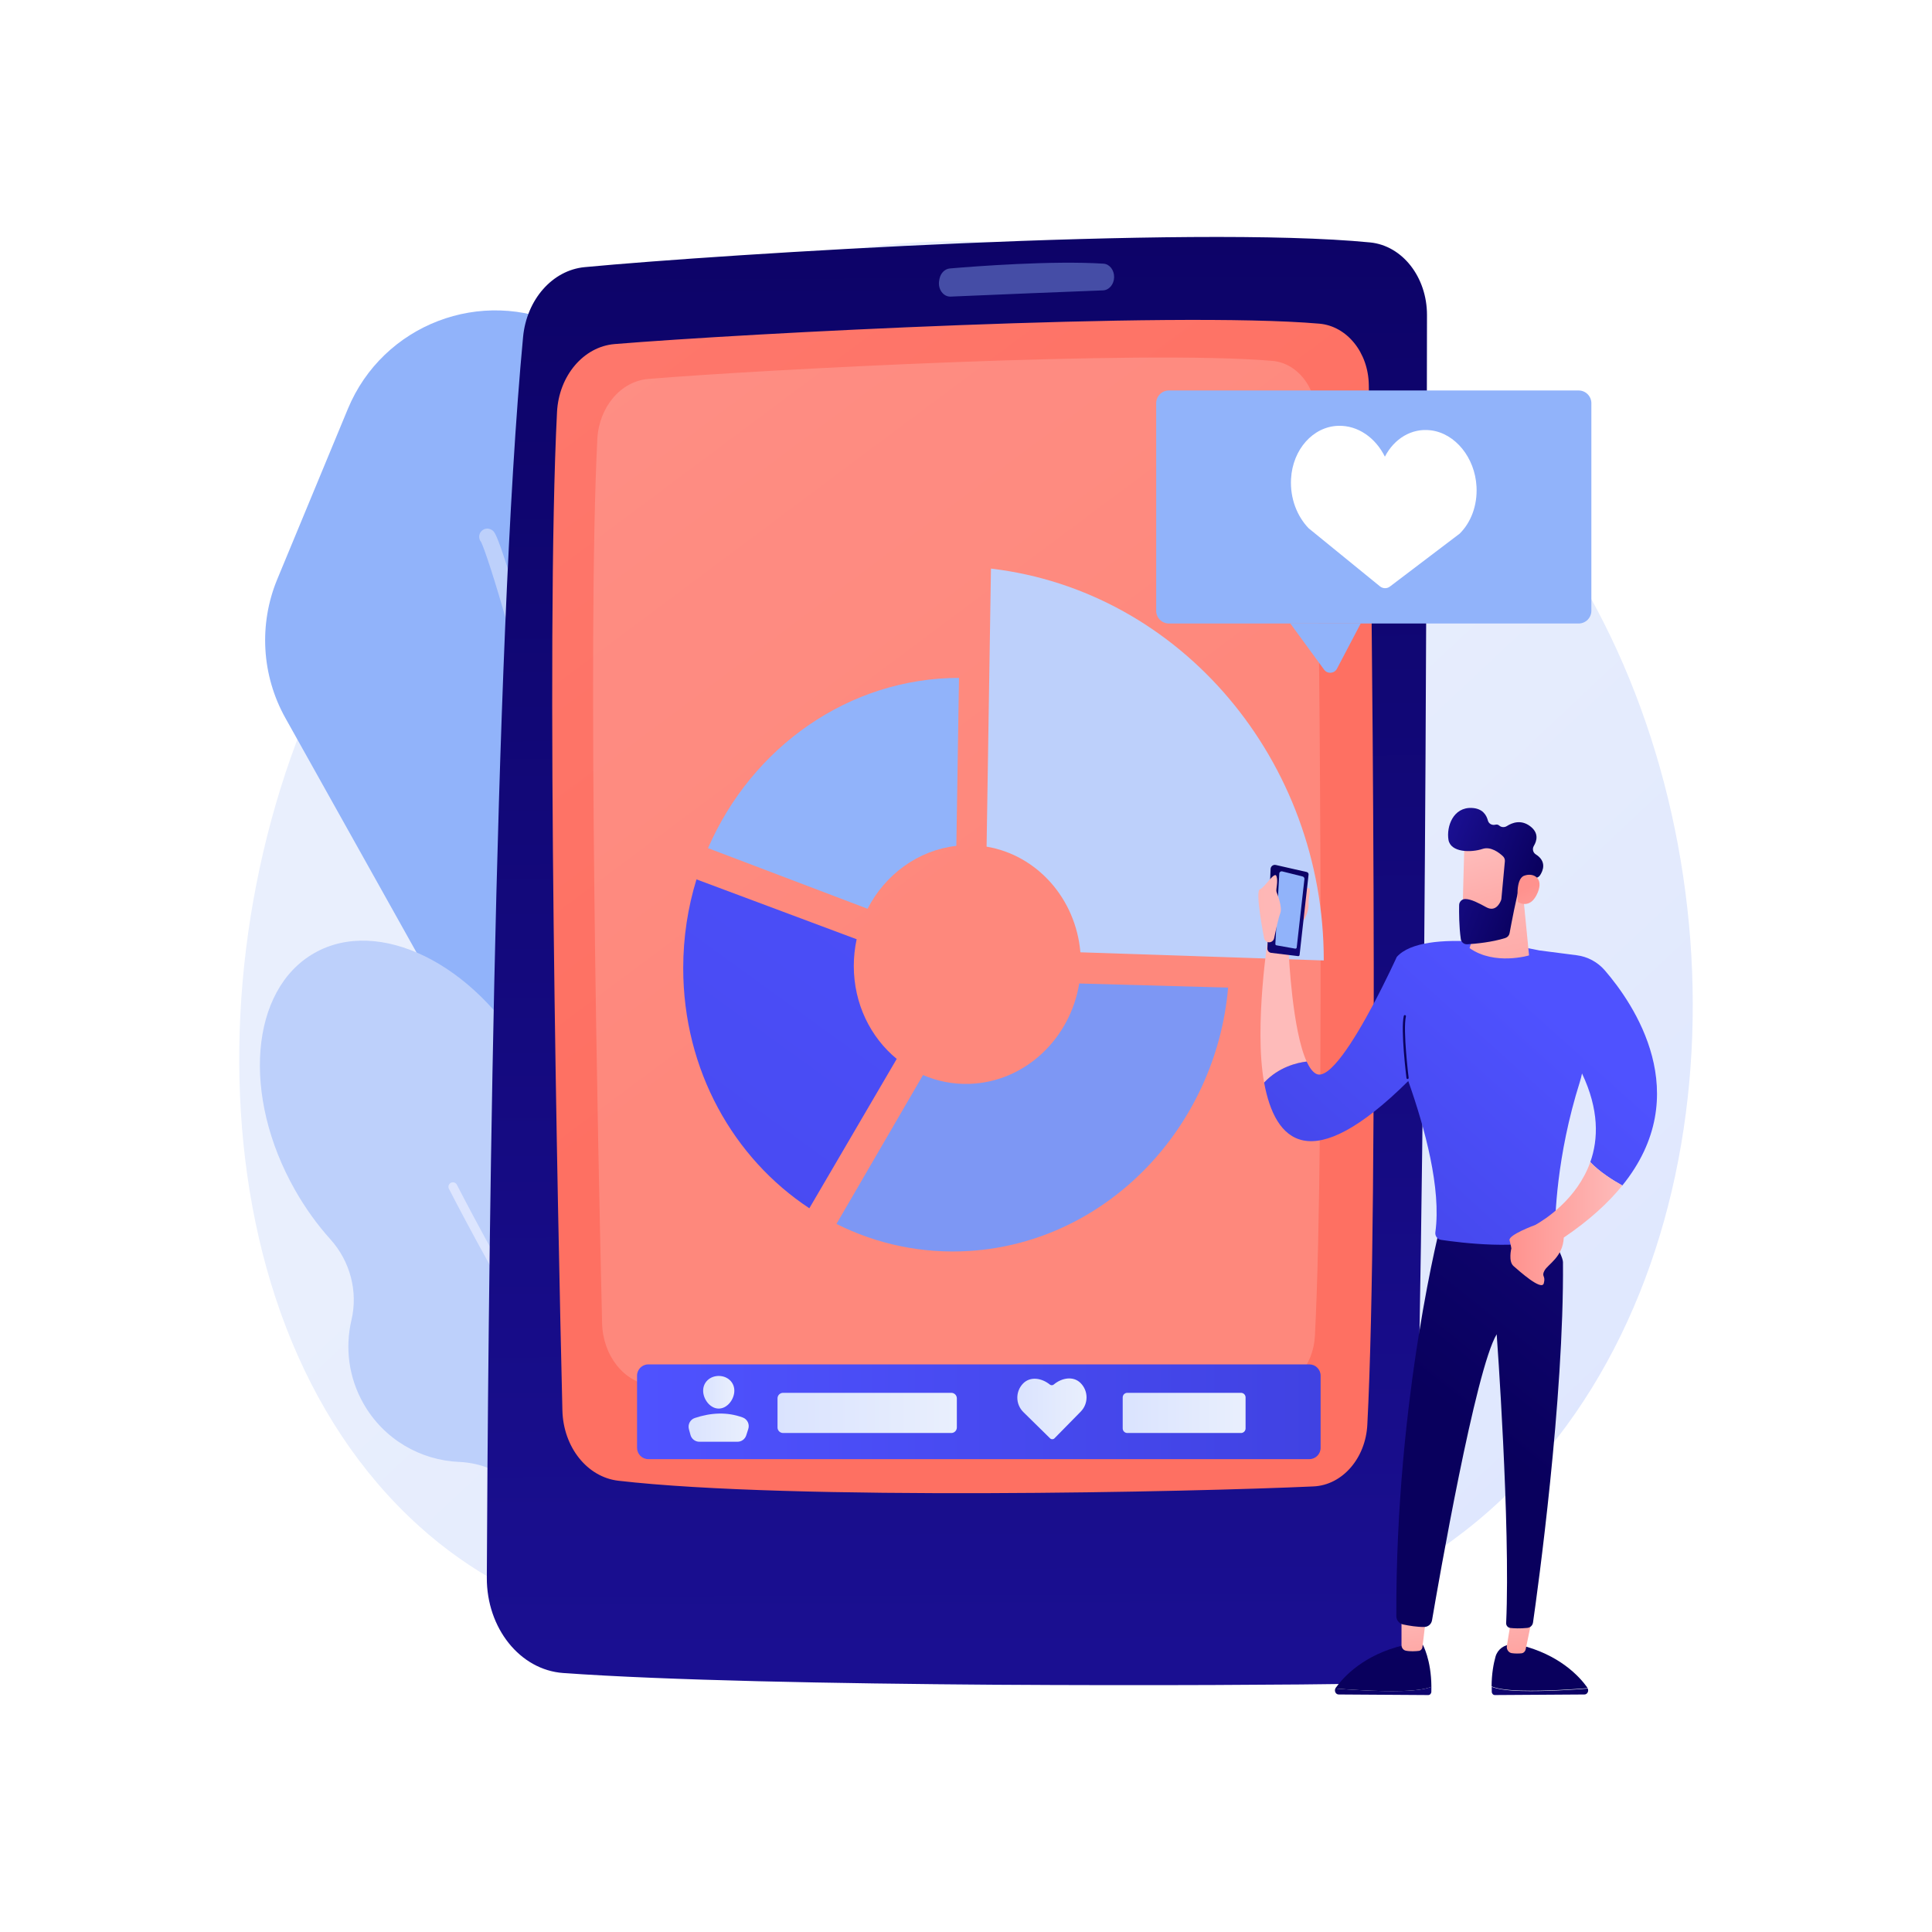 <?xml version="1.0" encoding="utf-8"?>
<!-- Generator: Adobe Illustrator 27.5.0, SVG Export Plug-In . SVG Version: 6.00 Build 0)  -->
<svg version="1.1" xmlns="http://www.w3.org/2000/svg" xmlns:xlink="http://www.w3.org/1999/xlink" x="0px" y="0px"
	 viewBox="0 0 3710 3710" style="enable-background:new 0 0 3710 3710;" xml:space="preserve">
<g id="Background">
	<g>
		<g>
			<rect style="fill:#FFFFFF;" width="3710" height="3710"/>
		</g>
	</g>
</g>
<g id="Illustration">
	<g>
		<linearGradient id="SVGID_1_" gradientUnits="userSpaceOnUse" x1="3505.68" y1="3689.076" x2="1537.628" y2="1594.054">
			<stop  offset="0" style="stop-color:#DAE3FE"/>
			<stop  offset="1" style="stop-color:#E9EFFD"/>
		</linearGradient>
		<path style="fill:url(#SVGID_1_);" d="M2914.774,2848.562c-72.652,74.888-137.659,118.909-187.431,152.142
			c-485.412,324.114-1040.29,230.696-1211.845,198.766c-276.782-51.515-510.425-87.857-711.166-269.218
			c-456.144-412.108-433.958-1271.795-85.408-1804.334c41.327-63.144,389.349-579.02,945.429-651.711
			c13.601-1.778,23.749-2.79,32.637-3.731c86.024-9.108,619.099-57.178,1053.769,306.988
			c62.221,52.128,162.352,146.155,255.206,289.561C3345.483,1591.382,3346.559,2403.495,2914.774,2848.562z"/>
		<g>
			<g>
				<path style="fill:#91B3FA;" d="M667.999,785.165l-135.516,327.022c-35.903,86.638-30.139,184.951,15.643,266.8l274.789,491.281
					c31.158,55.705,44.137,119.752,37.124,183.192l-30.571,276.538c-11.459,103.656,30.605,206.02,111.636,271.669l0,0
					c128.602,104.19,316.71,87.382,424.802-37.958l171.386-198.734c80.347-93.167,97.158-225.365,42.687-335.676l-179.647-363.812
					c-22.953-46.482-33.733-98.028-31.332-149.812l24.746-533.76c5.705-123.051-62.854-237.547-174.017-290.619l-136.77-65.296
					C924.582,550.389,735.185,623.036,667.999,785.165z"/>
				<g>
					<path style="fill:#BDD0FB;" d="M1181.164,2737.331c-0.848,0.093-1.713,0.117-2.592,0.068c-8.627-0.485-15.229-7.87-14.744-16.5
						c44.956-801.359-218.091-1638.393-240.061-1680.208c-4.226-5.086-4.901-12.511-1.163-18.39
						c4.631-7.289,14.301-9.45,21.598-4.811c4.652,2.957,7.724,4.909,22.938,50.016c7.013,20.791,18.663,57.128,34.338,112.182
						c23.551,82.705,58.992,217.615,94.096,390.656c58.661,289.145,123.538,723.771,99.498,1152.311
						C1194.635,2730.403,1188.633,2736.517,1181.164,2737.331z M927.379,1043.877c0.011,0.007,0.024,0.015,0.036,0.023
						C927.403,1043.892,927.39,1043.884,927.379,1043.877z M927.349,1043.858l0.006,0.004L927.349,1043.858z"/>
				</g>
			</g>
			<g>
				<path style="fill:#BDD0FB;" d="M1179.079,2384.992c-56.737-27.17-94.476-82.445-99.337-145.165
					c-5.19-66.958-27.03-139.295-66.23-208.371c-102.873-181.278-286.334-271.446-409.772-201.396
					c-123.438,70.049-140.11,273.79-37.236,455.069c19.969,35.189,42.976,66.944,67.992,94.758
					c37.933,42.178,53.326,99.98,40.358,155.206c-12.317,52.456-5.662,109.511,23.029,160.07
					c39.175,69.034,109.815,109.006,183.675,112.132c43.751,1.852,85.13,19.771,116.063,50.766
					c87.771,87.948,204.757,119.822,292.54,70.007c112.505-63.845,134.429-237.684,48.969-388.278
					C1298.388,2467.995,1240.595,2414.453,1179.079,2384.992z"/>
				
					<linearGradient id="SVGID_00000036941740077651571480000005542985325781165704_" gradientUnits="userSpaceOnUse" x1="1144.076" y1="2711.472" x2="1705.441" y2="1975.311">
					<stop  offset="0" style="stop-color:#DAE3FE"/>
					<stop  offset="1" style="stop-color:#E9EFFD"/>
				</linearGradient>
				<path style="fill:url(#SVGID_00000036941740077651571480000005542985325781165704_);" d="M1439.338,3129.04
					c-2.96,1.335-6.553,0.921-9.161-1.352c-128.876-112.296-276.532-336.152-377.706-504.17
					c-109.435-181.735-189.604-339.122-190.4-340.69c-2.145-4.221-0.463-9.38,3.758-11.524c4.205-2.14,9.381-0.463,11.525,3.758
					c3.175,6.249,320.325,627.301,564.085,839.703c3.57,3.11,3.941,8.524,0.832,12.093
					C1441.433,3127.817,1440.429,3128.548,1439.338,3129.04z"/>
			</g>
		</g>
		<g>
			<g>
				
					<linearGradient id="SVGID_00000143607064657376604340000001504824025552852917_" gradientUnits="userSpaceOnUse" x1="1829.389" y1="-270.641" x2="1842.836" y2="3178.242">
					<stop  offset="0" style="stop-color:#09005D"/>
					<stop  offset="1" style="stop-color:#1A0F91"/>
				</linearGradient>
				<path style="fill:url(#SVGID_00000143607064657376604340000001504824025552852917_);" d="M2740.229,604.99
					c-0.42,445.214-3.822,1980.874-30.465,2524.502c-2.823,57.591-43.336,102.97-92.636,103.766
					c-243.835,3.932-1137.487,7.8-1535.548-20.581c-82.91-5.912-147.174-86.023-146.745-183.224
					c2.059-467.272,12.876-1781.418,69.623-2382.282c6.802-71.992,56.451-128.345,118.161-134.184
					c266.009-25.176,1164.66-81.22,1508.357-47.461C2692.961,471.615,2740.298,532.189,2740.229,604.99z"/>
				
					<linearGradient id="SVGID_00000013876441129552574270000005650275114040407705_" gradientUnits="userSpaceOnUse" x1="-1814.412" y1="-3042.706" x2="-5504.153" y2="1677.382" gradientTransform="matrix(-1 -0.022 -0.022 1 -3617.157 -79.367)">
					<stop  offset="0" style="stop-color:#FF928E"/>
					<stop  offset="1" style="stop-color:#FE7062"/>
				</linearGradient>
				<path style="fill:url(#SVGID_00000013876441129552574270000005650275114040407705_);" d="M2628.499,739.113
					c5.162,359.475,20.07,1555.311-2.84,1996.876c-3.348,64.542-48.015,115.799-103.244,118.354
					c-227.394,10.517-1002.792,27.64-1335.126-10.93c-59.842-6.946-105.644-64.721-107.325-135.07
					c-8.763-366.814-32.585-1480.528-10.329-1917.154c3.552-69.655,50.962-125.552,110.473-130.476
					c246.204-20.361,1070.705-63.525,1353.3-39.197C2586.458,626.085,2627.607,676.879,2628.499,739.113z"/>
				<g style="opacity:0.17;">
					<path style="fill:#FFFFFF;" d="M2527.505,797.118c4.572,318.33,17.774,1377.294-2.515,1768.32
						c-2.965,57.155-42.52,102.545-91.428,104.807c-201.367,9.314-888.015,24.477-1182.311-9.679
						c-52.993-6.15-93.553-57.313-95.04-119.61c-7.761-324.83-28.856-1311.07-9.147-1697.722
						c3.145-61.682,45.128-111.182,97.828-115.542c218.025-18.03,948.156-56.253,1198.406-34.711
						C2490.276,697.026,2526.716,742.007,2527.505,797.118z"/>
				</g>
				<path style="opacity:0.42;fill:#91B3FA;" d="M2139.437,532.44L2139.437,532.44c-0.302,13.655-9.648,24.716-21.32,25.17
					c-57.622,2.25-219.945,8.638-292.498,11.949c-14.304,0.655-25.183-14.614-22.112-30.99l0.525-2.794
					c2.098-11.172,10.235-19.437,19.979-20.265c49.087-4.165,197.172-15.45,294.983-9.193
					C2130.743,507.069,2139.742,518.674,2139.437,532.44z"/>
			</g>
		</g>
		<g>
			<g>
				<path style="fill:#91B3FA;" d="M1665.979,1745.093c33.959-65.966,97.124-112.473,170.492-120.78l5.097-322.576
					c-210.82,0.224-397.074,131.845-481.957,326.958L1665.979,1745.093z"/>
				<path style="fill:#7D97F4;" d="M2072.398,1888.578c-17.254,105.913-104.029,189.141-210.392,192.752
					c-31.726,1.077-62.044-5.031-89.558-16.97l-166.22,285.945c77.278,38.752,164.542,57.72,255.778,51.873
					c265.078-16.988,473.229-238.753,496.333-505.66L2072.398,1888.578z"/>
				
					<linearGradient id="SVGID_00000096759931267721065040000008820894369026943130_" gradientUnits="userSpaceOnUse" x1="2148.571" y1="1032.521" x2="278.859" y2="3618.295">
					<stop  offset="0" style="stop-color:#4F52FF"/>
					<stop  offset="1" style="stop-color:#4042E2"/>
				</linearGradient>
				<path style="fill:url(#SVGID_00000096759931267721065040000008820894369026943130_);" d="M1554.17,2320.213l167.79-286.815
					c-50.175-41.323-82.428-105.603-82.428-178.48c0-17.608,1.902-34.775,5.479-51.296l-307.57-114.972
					c-16.534,53.784-25.461,111.027-25.461,170.34C1311.98,2055.395,1409.025,2224.519,1554.17,2320.213z"/>
			</g>
			<g>
				<path style="fill:#BDD0FB;" d="M1894.538,1625.822c96.845,16.198,171.275,99.758,180.115,202.875l467.358,15.662
					c0-0.22,0.003-0.439,0.003-0.659c0-381.385-273.035-708.616-639.086-751.833L1894.538,1625.822z"/>
			</g>
		</g>
		<g>
			<g>
				<path style="fill:#91B3FA;" d="M3031.412,1197.319h-786.732c-13.514,0-24.469-10.955-24.469-24.469V774.295
					c0-13.514,10.955-24.469,24.469-24.469h786.732c13.514,0,24.469,10.955,24.469,24.469v398.555
					C3055.881,1186.364,3044.926,1197.319,3031.412,1197.319z"/>
				<path style="fill:#91B3FA;" d="M2477.673,1197.121l65.009,88.835c6.373,8.709,19.669,7.72,24.684-1.835l45.662-86.999H2477.673z
					"/>
			</g>
			<path style="fill:#FFFFFF;" d="M2835.33,934.388c-2.958-55.508-40.679-102.143-87.657-108.048
				c-37.363-4.695-70.608,16.424-88.305,50.595c-17.739-35.851-51.292-60.295-89.362-59.258
				c-48.416,1.32-87.744,45.28-90.844,101.849c-2.049,37.379,11.515,71.734,33.785,94.894l136.668,111.317
				c5.903,4.808,13.602,5.025,19.494,0.554l133.866-101.565C2824.334,1003.61,2837.284,971.042,2835.33,934.388z"/>
		</g>
		<g>
			
				<linearGradient id="SVGID_00000132072797697468712750000003910250156243765148_" gradientUnits="userSpaceOnUse" x1="1223.312" y1="2710.991" x2="2535.959" y2="2710.991">
				<stop  offset="0" style="stop-color:#4F52FF"/>
				<stop  offset="1" style="stop-color:#4042E2"/>
			</linearGradient>
			<path style="fill:url(#SVGID_00000132072797697468712750000003910250156243765148_);" d="M2514.354,2801.954H1244.918
				c-11.932,0-21.605-9.673-21.605-21.606v-138.714c0-11.932,9.673-21.606,21.605-21.606h1269.436
				c11.932,0,21.605,9.673,21.605,21.606v138.714C2535.959,2792.28,2526.286,2801.954,2514.354,2801.954z"/>
			<g>
				
					<linearGradient id="SVGID_00000036212687276404094610000004302495584202532493_" gradientUnits="userSpaceOnUse" x1="1350.229" y1="2673.548" x2="1410.138" y2="2673.548">
					<stop  offset="0" style="stop-color:#DAE3FE"/>
					<stop  offset="1" style="stop-color:#E9EFFD"/>
				</linearGradient>
				<path style="fill:url(#SVGID_00000036212687276404094610000004302495584202532493_);" d="M1410.138,2670.486
					c0,16.544-13.411,34.404-29.955,34.404c-16.544,0-29.955-17.86-29.955-34.404c0-16.543,13.411-28.28,29.955-28.28
					C1396.727,2642.206,1410.138,2653.942,1410.138,2670.486z"/>
				
					<linearGradient id="SVGID_00000029764390556555396730000002791116613311036297_" gradientUnits="userSpaceOnUse" x1="1322.273" y1="2741.513" x2="1437.775" y2="2741.513">
					<stop  offset="0" style="stop-color:#DAE3FE"/>
					<stop  offset="1" style="stop-color:#E9EFFD"/>
				</linearGradient>
				<path style="fill:url(#SVGID_00000029764390556555396730000002791116613311036297_);" d="M1343.009,2768.584h73.125
					c7.698,0,14.513-4.975,16.858-12.307l3.935-12.298c2.881-9.005-1.803-18.754-10.682-22.001
					c-29.759-10.881-60.531-9.485-92.054,1.004c-8.831,2.938-13.731,12.384-11.295,21.367l3.03,11.169
					C1328.018,2763.23,1335.018,2768.584,1343.009,2768.584z"/>
			</g>
			
				<linearGradient id="SVGID_00000013180649487538934670000011038181304426519453_" gradientUnits="userSpaceOnUse" x1="1953.559" y1="2705.395" x2="2086.483" y2="2705.395">
				<stop  offset="0" style="stop-color:#DAE3FE"/>
				<stop  offset="1" style="stop-color:#E9EFFD"/>
			</linearGradient>
			<path style="fill:url(#SVGID_00000013180649487538934670000011038181304426519453_);" d="M2074.842,2655.65
				c-14.126-13.884-36.157-9.708-51.325,3.026c-2.174,1.825-5.325,1.846-7.529,0.059c-15.37-12.465-37.378-16.26-51.261-2.137
				c-15.073,15.336-14.861,39.985,0.474,55.058l51.311,50.435c2.331,2.291,6.079,2.258,8.37-0.073l50.435-51.311
				C2090.389,2695.373,2090.177,2670.723,2074.842,2655.65z"/>
			
				<linearGradient id="SVGID_00000128457228572993945160000003812313423765548721_" gradientUnits="userSpaceOnUse" x1="1493.057" y1="2713.202" x2="1837.42" y2="2713.202">
				<stop  offset="0" style="stop-color:#DAE3FE"/>
				<stop  offset="1" style="stop-color:#E9EFFD"/>
			</linearGradient>
			<path style="fill:url(#SVGID_00000128457228572993945160000003812313423765548721_);" d="M1826.805,2751.777h-323.133
				c-5.838,0-10.615-4.777-10.615-10.615v-55.92c0-5.838,4.777-10.615,10.615-10.615h323.133c5.838,0,10.615,4.777,10.615,10.615
				v55.92C1837.42,2747,1832.643,2751.777,1826.805,2751.777z"/>
			
				<linearGradient id="SVGID_00000013152072139268153840000005392152896679855532_" gradientUnits="userSpaceOnUse" x1="2155.918" y1="2713.202" x2="2391.871" y2="2713.202">
				<stop  offset="0" style="stop-color:#DAE3FE"/>
				<stop  offset="1" style="stop-color:#E9EFFD"/>
			</linearGradient>
			<path style="fill:url(#SVGID_00000013152072139268153840000005392152896679855532_);" d="M2383.085,2751.777h-218.381
				c-4.833,0-8.787-3.954-8.787-8.787v-59.576c0-4.833,3.954-8.787,8.787-8.787h218.381c4.833,0,8.786,3.954,8.786,8.787v59.576
				C2391.871,2747.823,2387.917,2751.777,2383.085,2751.777z"/>
		</g>
		<g>
			
				<linearGradient id="SVGID_00000026150669658491405160000005040518363827812019_" gradientUnits="userSpaceOnUse" x1="5933.463" y1="1714.687" x2="5869.975" y2="1804.261" gradientTransform="matrix(-1 0 0 1 8418.64 0)">
				<stop  offset="0" style="stop-color:#FEBBBA"/>
				<stop  offset="1" style="stop-color:#FF928E"/>
			</linearGradient>
			<path style="fill:url(#SVGID_00000026150669658491405160000005040518363827812019_);" d="M2504.91,1765.005
				c0,0,8.917-16.13,7.96-29.106c-0.959-12.976,7.127-32.034-1.478-30.623s-10.38,0.26-12.717,15.831
				C2496.339,1736.678,2475.331,1794.11,2504.91,1765.005z"/>
			<g>
				
					<linearGradient id="SVGID_00000103245598933823375420000012082362575826222499_" gradientUnits="userSpaceOnUse" x1="-5721.007" y1="3153.66" x2="-6187.1" y2="3519.637" gradientTransform="matrix(1 0 0 1 8793.969 0)">
					<stop  offset="0" style="stop-color:#09005D"/>
					<stop  offset="1" style="stop-color:#1A0F91"/>
				</linearGradient>
				<path style="fill:url(#SVGID_00000103245598933823375420000012082362575826222499_);" d="M2920.454,3247.127
					c-31.344-0.877-47.555-4.568-55.936-7.994c-0.02,3.116-0.001,6.289,0.099,9.574c0.108,3.51,2.708,6.313,5.906,6.293
					l172.096-1.111c5.492-0.035,8.701-6.405,6.322-11.44C3026.376,3244.312,2968.906,3248.482,2920.454,3247.127z"/>
				
					<linearGradient id="SVGID_00000087410203336693882280000011893590771470633388_" gradientUnits="userSpaceOnUse" x1="2953.73" y1="3181.989" x2="2906.67" y2="2193.717">
					<stop  offset="0" style="stop-color:#09005D"/>
					<stop  offset="1" style="stop-color:#1A0F91"/>
				</linearGradient>
				<path style="fill:url(#SVGID_00000087410203336693882280000011893590771470633388_);" d="M2871.862,3181.141
					c3.941-13.994,16.863-23.488,31.393-23.03l14.372,0.455c76.491,18.341,115.2,60.628,130.399,81.865
					c0.295,0.413,0.474,0.86,0.681,1.298c-22.565,1.864-80.035,6.034-128.486,4.679c-31.343-0.878-47.555-4.569-55.937-7.995
					C2864.428,3213.945,2868.04,3194.715,2871.862,3181.141z"/>
			</g>
			
				<linearGradient id="SVGID_00000179646657270943114570000001174294308600734119_" gradientUnits="userSpaceOnUse" x1="5510.494" y1="3053.497" x2="5486.021" y2="3267.077" gradientTransform="matrix(-1 0 0 1 8418.64 0)">
				<stop  offset="0" style="stop-color:#FEBBBA"/>
				<stop  offset="1" style="stop-color:#FF928E"/>
			</linearGradient>
			<path style="fill:url(#SVGID_00000179646657270943114570000001174294308600734119_);" d="M2941.793,3109.19l-12.021,57.863
				c-0.88,4.24-4.138,7.415-8.084,7.786c-4.83,0.453-11.706,0.719-18.622-0.297c-6.201-0.91-10.52-7.212-9.419-13.975l8.355-51.377
				H2941.793z"/>
			<g>
				
					<linearGradient id="SVGID_00000120539055217085171940000018405101201997194121_" gradientUnits="userSpaceOnUse" x1="5878.398" y1="3153.66" x2="5412.306" y2="3519.636" gradientTransform="matrix(-1 0 0 1 8418.64 0)">
					<stop  offset="0" style="stop-color:#09005D"/>
					<stop  offset="1" style="stop-color:#1A0F91"/>
				</linearGradient>
				<path style="fill:url(#SVGID_00000120539055217085171940000018405101201997194121_);" d="M2692.75,3247.127
					c31.344-0.877,47.555-4.568,55.937-7.994c0.02,3.116,0.001,6.289-0.099,9.574c-0.109,3.51-2.708,6.313-5.907,6.293
					l-172.095-1.111c-5.492-0.035-8.702-6.405-6.322-11.44C2586.829,3244.312,2644.298,3248.482,2692.75,3247.127z"/>
				
					<linearGradient id="SVGID_00000005262357549863975180000014182143748830058923_" gradientUnits="userSpaceOnUse" x1="2654.464" y1="3196.24" x2="2607.403" y2="2207.964">
					<stop  offset="0" style="stop-color:#09005D"/>
					<stop  offset="1" style="stop-color:#1A0F91"/>
				</linearGradient>
				<path style="fill:url(#SVGID_00000005262357549863975180000014182143748830058923_);" d="M2564.264,3242.448
					c0.208-0.439,0.385-0.886,0.681-1.298c15.198-21.236,53.908-63.524,130.399-81.865l36.694-1.158c0,0,16.34,28.399,16.648,81.005
					c-8.381,3.426-24.593,7.117-55.937,7.994C2644.298,3248.482,2586.829,3244.312,2564.264,3242.448z"/>
			</g>
			
				<linearGradient id="SVGID_00000183959557641416848090000004641951885663776699_" gradientUnits="userSpaceOnUse" x1="5709.841" y1="3076.339" x2="5685.368" y2="3289.918" gradientTransform="matrix(-1 0 0 1 8418.64 0)">
				<stop  offset="0" style="stop-color:#FEBBBA"/>
				<stop  offset="1" style="stop-color:#FF928E"/>
			</linearGradient>
			<path style="fill:url(#SVGID_00000183959557641416848090000004641951885663776699_);" d="M2738.843,3102.515
				c-0.407,2.736-5.437,44.307-7.385,60.426c-0.463,3.83-3.236,6.794-6.735,7.211c-6.248,0.746-16.359,1.425-25.205-0.388
				c-4.772-0.977-8.227-5.562-8.227-10.892v-65.255L2738.843,3102.515z"/>
			
				<linearGradient id="SVGID_00000065771173815877178030000003459598341310803119_" gradientUnits="userSpaceOnUse" x1="2838.47" y1="2753.284" x2="3564.549" y2="1838.962">
				<stop  offset="0" style="stop-color:#09005D"/>
				<stop  offset="1" style="stop-color:#1A0F91"/>
			</linearGradient>
			<path style="fill:url(#SVGID_00000065771173815877178030000003459598341310803119_);" d="M2768.283,2343.863
				c0,0-88.505,336.351-86.906,759.615c0.029,7.717,5.448,14.377,12.999,15.968c11.128,2.343,27.486,5.126,41.028,4.747
				c7.229-0.203,13.272-5.564,14.488-12.693c12.41-72.775,83.627-482.755,124.204-549.314c0,0,26.696,365.147,18.162,554.587
				c-0.212,4.711,3.237,8.797,7.921,9.338c7.106,0.822,18.472,1.446,32.938-0.091c5.492-0.583,9.922-4.734,10.706-10.2
				c8.839-61.591,59.717-428.209,57.554-692.306c-0.122-14.893-39.386-79.649-39.386-79.649H2768.283z"/>
			
				<linearGradient id="SVGID_00000118359260166709923410000016257365045831390123_" gradientUnits="userSpaceOnUse" x1="5373.207" y1="1967.865" x2="5459.02" y2="1721.496" gradientTransform="matrix(-1 0 0 1 8418.64 0)">
				<stop  offset="0" style="stop-color:#53D8FF"/>
				<stop  offset="1" style="stop-color:#3840F7"/>
			</linearGradient>
			<path style="fill:url(#SVGID_00000118359260166709923410000016257365045831390123_);" d="M3044.175,2051.337
				c24.057-65.839,15.329-145.341,15.239-146.136l-6.628,0.758c0.087,0.78,8.629,78.758-14.881,143.088L3044.175,2051.337z"/>
			<g>
				
					<linearGradient id="SVGID_00000130604843957502139510000010200806590716529843_" gradientUnits="userSpaceOnUse" x1="2517.548" y1="1874.064" x2="2967.986" y2="1457.241">
					<stop  offset="0" style="stop-color:#FEBBBA"/>
					<stop  offset="1" style="stop-color:#FF928E"/>
				</linearGradient>
				<path style="fill:url(#SVGID_00000130604843957502139510000010200806590716529843_);" d="M2427.49,2078.878
					c-19.862-108.057,8.641-286.144,8.641-286.144l38.823,40.235c0,0,6.556,145.376,34.195,205.538
					C2490.958,2040.675,2455.693,2048.797,2427.49,2078.878z"/>
				
					<linearGradient id="SVGID_00000180332739402557825480000006798369273583668103_" gradientUnits="userSpaceOnUse" x1="2980.63" y1="1944.677" x2="2448.829" y2="2536.967">
					<stop  offset="0" style="stop-color:#4F52FF"/>
					<stop  offset="1" style="stop-color:#4042E2"/>
				</linearGradient>
				<path style="fill:url(#SVGID_00000180332739402557825480000006798369273583668103_);" d="M2509.149,2038.507
					c5.217,11.356,11.183,19.689,18,23.421c24.956,13.703,73.372-64.485,109.455-132.251c25.951-48.706,45.55-92.014,45.55-92.014
					c25.952-29.316,90.23-33.344,150.023-29.607c62.243,3.862,119.545,16.112,123.698,17.025c0.166,0.042,0.249,0.042,0.249,0.042
					c28.651,3.778,53.523,6.934,71.503,9.218c21.011,2.657,40.236,13.037,54.105,29.066
					c54.934,63.572,175.517,237.678,33.592,413.113c-18.145-10.09-43.972-26.244-61.495-44.97
					c15.696-44.263,16.982-100.819-15.904-170.203c-1.121,5.523-2.533,10.963-4.194,16.319
					c-45.384,143.669-47.792,263.256-47.668,290.785c0,3.78-2.243,7.142-5.73,8.512c-59.668,23.917-174.605,9.675-213.137,3.944
					c-7.101-1.037-11.835-7.639-10.88-14.74c11.502-83.336-19.89-199.352-52.028-290.246
					c-188.596,186.895-255.957,116.329-276.796,2.957C2455.693,2048.797,2490.958,2040.675,2509.149,2038.507z"/>
			</g>
			
				<linearGradient id="SVGID_00000040554810058087408440000009653809169096873097_" gradientUnits="userSpaceOnUse" x1="5303.303" y1="2349.688" x2="5519.979" y2="2349.688" gradientTransform="matrix(-1 0 0 1 8418.64 0)">
				<stop  offset="0" style="stop-color:#FEBBBA"/>
				<stop  offset="1" style="stop-color:#FF928E"/>
			</linearGradient>
			<path style="fill:url(#SVGID_00000040554810058087408440000009653809169096873097_);" d="M2948.412,2352.147
				c16.379-9.189,79.902-48.639,105.429-120.598c17.529,18.708,43.336,34.874,61.497,44.956
				c-27.121,33.524-63.82,67.096-112.403,99.955l0,0c-1.723,37.39-30.464,51.23-37.038,63.342
				c-6.575,12.111,2.768,9.342-1.384,24.567c-4.153,15.225-47.751-24.222-58.133-33.219c-10.381-8.996-4.152-33.91-4.152-33.91
				s-0.692-5.19-3.46-15.571C2896.004,2371.309,2948.198,2352.225,2948.412,2352.147z"/>
			<g>
				
					<linearGradient id="SVGID_00000177455389246935573390000007167526655310919102_" gradientUnits="userSpaceOnUse" x1="5564.559" y1="1685.683" x2="5471.118" y2="2089.481" gradientTransform="matrix(-1 0 0 1 8418.64 0)">
					<stop  offset="0" style="stop-color:#FEBBBA"/>
					<stop  offset="1" style="stop-color:#FF928E"/>
				</linearGradient>
				<path style="fill:url(#SVGID_00000177455389246935573390000007167526655310919102_);" d="M2924.688,1717.126l11.504,117.535
					c0,0-66.119,19.914-114.21-14.017l33.807-106.82L2924.688,1717.126z"/>
				<g>
					
						<linearGradient id="SVGID_00000117664448614023554530000009001762046404685697_" gradientUnits="userSpaceOnUse" x1="4109.328" y1="1146.655" x2="3943.564" y2="1365.948" gradientTransform="matrix(-0.933 -0.359 -0.359 0.933 7089.402 2036.382)">
						<stop  offset="0" style="stop-color:#FEBBBA"/>
						<stop  offset="1" style="stop-color:#FF928E"/>
					</linearGradient>
					<path style="fill:url(#SVGID_00000117664448614023554530000009001762046404685697_);" d="M2812.456,1616.962
						c-0.786,2.04-4.109,146.498-4.109,146.498l82.524,0.144l23.491-136.448C2914.362,1627.156,2825.604,1582.819,2812.456,1616.962
						z"/>
					
						<linearGradient id="SVGID_00000103225323378053169590000008740590151370840247_" gradientUnits="userSpaceOnUse" x1="3982.731" y1="1199.318" x2="4180.742" y2="1199.318" gradientTransform="matrix(-0.933 -0.359 -0.359 0.933 7089.402 2036.382)">
						<stop  offset="0" style="stop-color:#09005D"/>
						<stop  offset="1" style="stop-color:#1A0F91"/>
					</linearGradient>
					<path style="fill:url(#SVGID_00000103225323378053169590000008740590151370840247_);" d="M2886.078,1644.214
						c2.681,2.517,4.045,6.108,3.706,9.77l-6.644,71.745c-0.101,1.088-0.337,2.142-0.736,3.161
						c-2.198,5.613-10.631,22.919-28.194,13.316c-14.971-8.185-28.841-15.501-40.106-15.853
						c-6.578-0.206-12.006,5.092-12.133,11.672c-0.261,13.554-0.236,40.916,3.201,65.222c0.861,6.092,6.317,10.456,12.457,10.068
						c16.204-1.024,47.787-3.969,73.152-12.117c4.167-1.339,7.243-4.847,8.038-9.151c3.496-18.939,13.511-71.983,18.643-86.521
						c4.768-13.507,23.299-18.184,31.956-19.654c3.286-0.558,6.169-2.435,7.997-5.222c5.484-8.357,13.388-26.405-8.351-40.082
						c-5.405-3.4-6.963-10.642-3.674-16.115c5.892-9.809,10.128-24.941-7.059-37.889c-17.399-13.106-34.255-6.934-44.578-0.322
						c-4.568,2.925-10.718,2.748-14.752-0.878c-1.794-1.612-4.255-2.539-7.6-1.693c-6.31,1.596-12.609-1.847-14.247-8.145
						c-2.809-10.799-10.427-22.92-30.349-24.011c-36.539-2-49.411,36.058-45.345,61.008c4.068,24.951,43.805,24.868,65.37,17.676
						C2862.673,1624.919,2878.69,1637.279,2886.078,1644.214z"/>
					
						<linearGradient id="SVGID_00000071548647823885004090000010925233398337776517_" gradientUnits="userSpaceOnUse" x1="3866.545" y1="1320.319" x2="3999.504" y2="1183.906" gradientTransform="matrix(-0.933 -0.359 -0.359 0.933 7089.402 2036.382)">
						<stop  offset="0" style="stop-color:#FEBBBA"/>
						<stop  offset="1" style="stop-color:#FF928E"/>
					</linearGradient>
					<path style="fill:url(#SVGID_00000071548647823885004090000010925233398337776517_);" d="M2914.743,1732.008
						c0,0-5.22-43.779,11.893-50.305c17.115-6.526,37.937,3.64,26.404,31.861
						C2938.694,1748.668,2914.743,1732.008,2914.743,1732.008z"/>
				</g>
			</g>
			<g>
				
					<linearGradient id="SVGID_00000176000999482652155430000002133388877390956983_" gradientUnits="userSpaceOnUse" x1="2794.053" y1="1979.392" x2="3560.469" y2="1723.921">
					<stop  offset="0" style="stop-color:#09005D"/>
					<stop  offset="1" style="stop-color:#1A0F91"/>
				</linearGradient>
				<path style="fill:url(#SVGID_00000176000999482652155430000002133388877390956983_);" d="M2702.915,2071.976
					c0.084,0,0.172-0.006,0.259-0.016c1.137-0.142,1.944-1.178,1.802-2.317c-0.113-0.913-11.301-91.653-5.228-117.796
					c0.26-1.117-0.434-2.232-1.552-2.491c-1.109-0.276-2.234,0.434-2.492,1.551c-6.24,26.858,4.684,115.491,5.152,119.251
					C2700.986,2071.208,2701.882,2071.976,2702.915,2071.976z"/>
			</g>
			<g>
				
					<linearGradient id="SVGID_00000181057032403496751950000003921683798422621317_" gradientUnits="userSpaceOnUse" x1="6006.222" y1="1664.968" x2="5783.854" y2="1978.705" gradientTransform="matrix(-1 0 0 1 8418.64 0)">
					<stop  offset="0" style="stop-color:#09005D"/>
					<stop  offset="1" style="stop-color:#1A0F91"/>
				</linearGradient>
				<path style="fill:url(#SVGID_00000181057032403496751950000003921683798422621317_);" d="M2439.888,1668.681
					c0.098-2.437,1.274-4.703,3.209-6.185c1.935-1.482,4.429-2.027,6.807-1.485l59.351,13.5c2.304,0.524,3.847,2.696,3.584,5.045
					l-17.257,154.261c-0.075,0.665-0.412,1.273-0.937,1.689c-0.524,0.415-1.193,0.604-1.857,0.523l-51.807-6.277
					c-4.244-0.514-7.381-4.2-7.21-8.472L2439.888,1668.681z"/>
				<path style="fill:#91B3FA;" d="M2456.58,1677.581c0.076-1.383,0.767-2.659,1.882-3.48c1.115-0.821,2.537-1.103,3.881-0.766
					l39.049,9.762c2.259,0.565,3.75,2.713,3.488,5.026l-14.816,131.367c-0.078,0.689-0.438,1.315-0.993,1.73
					c-0.555,0.414-1.257,0.581-1.94,0.459l-36.009-6.408c-1.25-0.222-2.136-1.342-2.065-2.609L2456.58,1677.581z"/>
			</g>
			
				<linearGradient id="SVGID_00000083062767762035244130000010357481116303614359_" gradientUnits="userSpaceOnUse" x1="2757.206" y1="1744.948" x2="2205.926" y2="1744.948">
				<stop  offset="0" style="stop-color:#FEBBBA"/>
				<stop  offset="0.53" style="stop-color:#FEB9B8"/>
				<stop  offset="0.721" style="stop-color:#FEB3B1"/>
				<stop  offset="0.858" style="stop-color:#FEA8A6"/>
				<stop  offset="0.967" style="stop-color:#FF9895"/>
				<stop  offset="1" style="stop-color:#FF928E"/>
			</linearGradient>
			<path style="fill:url(#SVGID_00000083062767762035244130000010357481116303614359_);" d="M2419.275,1707.876
				c9.59-3.535,28.353-36.006,31.947-25.323c3.594,10.683-1.518,25.323,0,29.865c1.518,4.544,11.899,29.784,7.228,41.394
				c-3.371,8.378-8.932,34.16-11.767,47.865c-0.941,4.548-4.946,7.812-9.593,7.814c-4.646,0.003-8.654-3.256-9.6-7.804
				C2427.111,1799.862,2409.686,1711.408,2419.275,1707.876z"/>
		</g>
	</g>
</g>
</svg>
